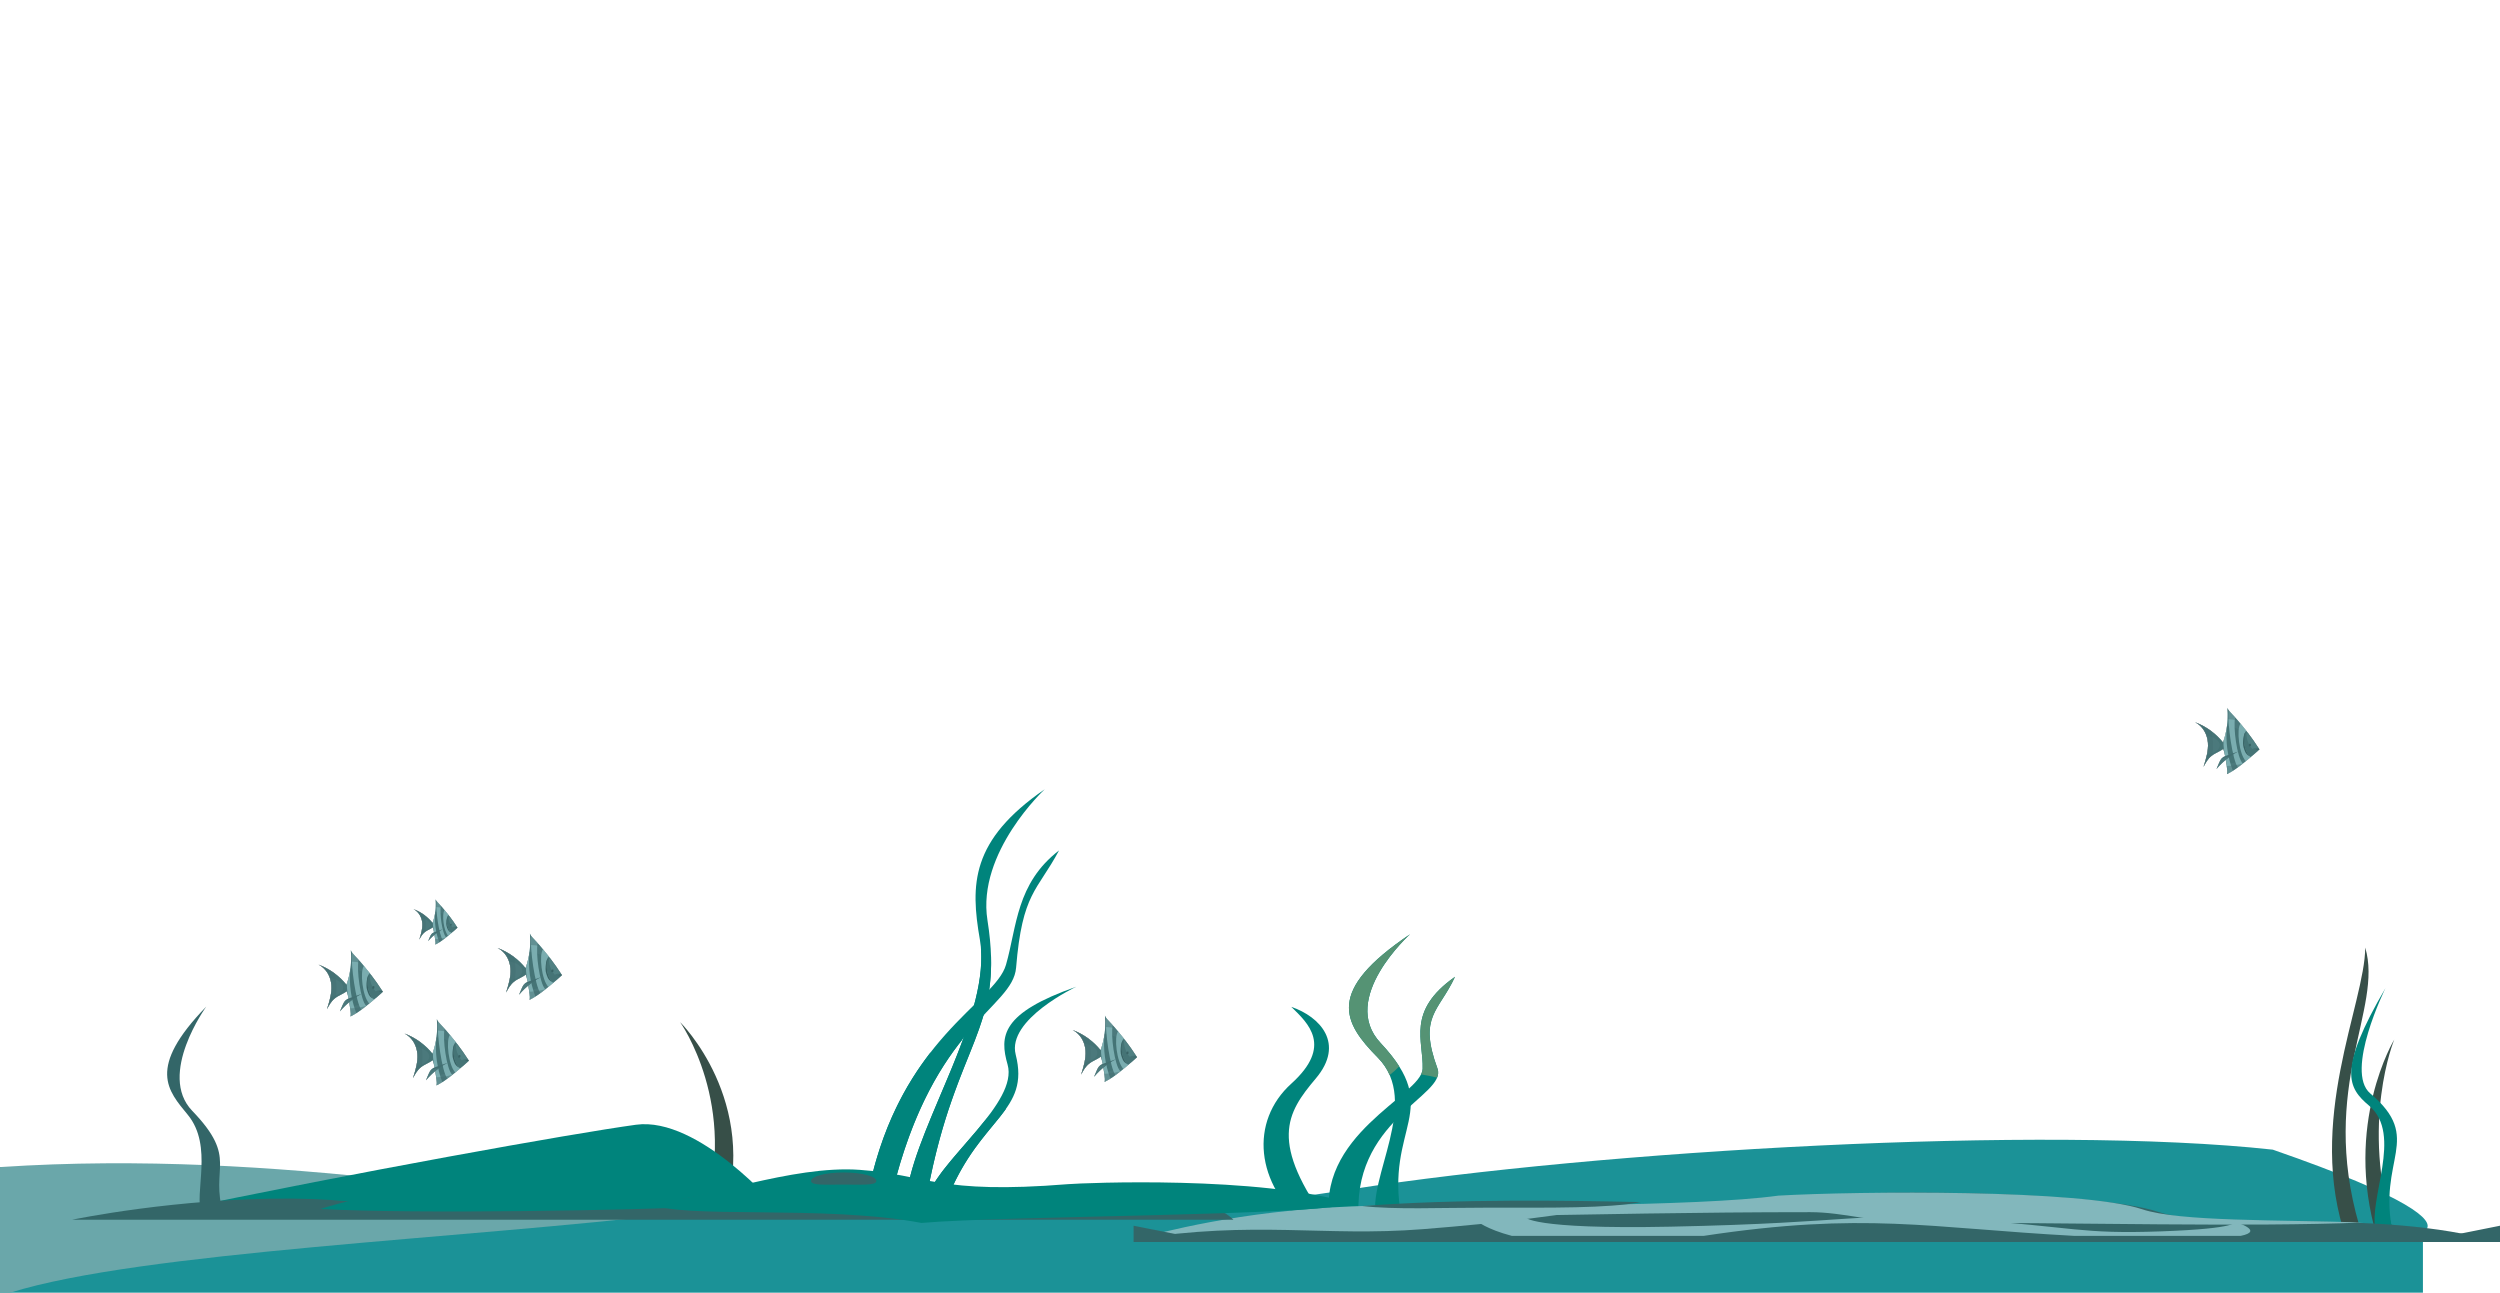 <svg width="1582" height="818" viewBox="0 0 1582 818" fill="none" xmlns="http://www.w3.org/2000/svg">
<path d="M855.025 752.565C613.078 790.242 501.366 752.104 0 738.524V817.998H1533.23V777.098C1488.29 783.306 1616.04 789.204 1438.23 727.502C1292.93 711.635 1012.35 728.064 855.025 752.565Z" fill="#1B9297"/>
<path d="M430.837 767.557C339.865 762.082 179.388 726.657 0 738.526V818H6.444C89.398 792.087 293.199 783.974 430.837 767.557Z" fill="#6AA7AA"/>
<path d="M1515.11 657.804C1515.11 657.804 1482.78 711.06 1504.1 782.551L1514.83 780.506C1493.18 710.466 1515.11 657.804 1515.11 657.804Z" fill="#374F48"/>
<path d="M430.346 646.763C430.346 646.763 481.076 696.626 458.053 769.698L444.893 770.965C468.034 699.438 430.346 646.763 430.346 646.763Z" fill="#374F48"/>
<path d="M1496.71 599.623C1496.62 635.113 1458.72 709.62 1484.92 784.452L1492.82 775.14C1467.38 686.902 1508.28 638.386 1496.71 599.623Z" fill="#374F48"/>
<path d="M832.645 682.446C851.259 660.389 835.401 643.399 817.134 637.14C827.856 647.572 843.54 661.88 817.153 685.724C790.767 709.569 794.125 749.313 827.05 776.039L841.473 775.444C802.703 722.685 814.031 704.503 832.645 682.446Z" fill="#00847C"/>
<path d="M1499.9 691.919C1483.48 678.067 1509.54 625.247 1509.54 625.247C1479.13 677.399 1485.62 688.28 1499.22 699.724C1520.8 717.887 1498.32 759.07 1503.36 778.883L1514.25 780.327C1503.98 733.482 1534.17 720.826 1499.9 691.919Z" fill="#00847C"/>
<path d="M892.302 591.168C838.591 627.286 849.934 647.056 871.877 669.269C899.656 697.393 864.644 745.748 870.901 771.312L886.822 770.213C876.054 712.657 914.087 703.044 873.641 660.004C847.109 631.772 892.302 591.168 892.302 591.168Z" fill="#00847C"/>
<path d="M871.877 669.269C875.233 672.667 877.655 676.365 879.363 680.278C881.457 678.676 883.483 676.842 885.422 674.81C882.565 670.294 878.723 665.413 873.64 660.004C847.109 631.772 892.303 591.168 892.303 591.168C838.592 627.286 849.936 647.056 871.877 669.269Z" fill="#559374"/>
<path d="M900.25 676.337C899.663 693.337 830.903 718.107 841.919 775.01L860.053 773.642C853.685 708.904 915.981 693.466 909.642 676.208C897.4 642.879 910.493 640.28 920.732 618.108C889.749 639.864 900.861 658.694 900.25 676.337Z" fill="#00847C"/>
<path d="M1580.5 785.934H717.749C717.749 785.934 766.845 769.559 856.531 765.92C946.216 762.282 1072.44 765.92 1125.59 758.643C1178.73 751.365 1327.38 754.094 1365.58 766.83C1403.78 779.566 1504.1 764.101 1580.5 785.934Z" fill="#336668"/>
<path d="M1208.83 773.652C1320.55 773.652 1421.24 776.588 1495.49 773.603C1441.2 771.795 1379.26 773.121 1355.61 765.237C1317.41 752.501 1176.14 753.694 1125.38 756.595C1072.23 763.872 946.214 762.28 856.528 765.919C845.76 766.356 835.437 766.979 825.582 767.734C878.877 773.213 1000.24 767.036 1145.51 767.056C1166.43 767.059 1187.02 773.652 1208.83 773.652Z" fill="#82B7BC"/>
<path d="M855.076 763.416C783.03 766.339 735.3 779.976 717.336 784.245C795.294 772.058 836.917 782.806 900.397 777.814C952.543 773.715 993.966 768.331 1015.35 763.535C963.167 764.107 903.149 761.465 855.076 763.416Z" fill="#82B7BC"/>
<path d="M861.974 763.171C882.781 765.553 910.963 764.213 941.234 764.213C982.107 764.213 1017.4 764.699 1038.39 760.688C991.754 759.646 923.634 758.524 861.974 763.171Z" fill="#336668"/>
<path d="M1312.73 782.068H1417.89C1433.6 778.869 1414.05 773.135 1414.05 773.135C1414.05 773.135 1418.1 777.407 1367.34 779.219C1316.58 781.032 1313.47 776.501 1243.4 771.581C1173.34 766.661 1176.68 773.795 1056.87 776.242C968.118 778.055 965.005 770.156 965.005 770.156L934.487 772.616C934.487 772.616 940.414 777.765 956.701 782.067H1078.05C1179.94 766.664 1219.87 777.029 1312.73 782.068Z" fill="#82B7BC"/>
<path d="M899.254 679.875C902.699 680.441 906.089 681.126 909.4 681.934C910.19 680.002 910.342 678.116 909.643 676.208C897.4 642.879 910.492 640.28 920.732 618.108C889.748 639.863 900.86 658.693 900.25 676.337C900.211 677.48 899.864 678.656 899.254 679.875Z" fill="#559374"/>
<path d="M717.336 775.635V785.931H768.818L717.336 775.635Z" fill="#336668"/>
<path d="M1582 775.635V785.931H1530.52L1582 775.635Z" fill="#336668"/>
<path d="M402.446 711.738C362.631 717.182 223.374 742.086 105.413 766.972L491.982 764.544C491.982 764.544 442.26 706.294 402.446 711.738Z" fill="#00847C"/>
<path d="M130.54 636.953C92.622 676.058 106.295 690.124 118.885 705.515C135.143 725.391 122.58 755.403 127.567 767.742L141.475 768.49C132.412 738.481 151.216 733.633 121.643 702.926C99.465 679.895 130.54 636.953 130.54 636.953Z" fill="#336668"/>
<path d="M681.133 624.369C633.388 641.125 632.471 655.668 637.607 673.695C644.4 697.532 596.445 732.541 587.644 755.591L600.399 756.298C621.018 706.736 651.919 703.432 642.725 667.323C637.057 645.059 681.133 624.369 681.133 624.369Z" fill="#00847C"/>
<path d="M600.399 756.298C612.272 727.759 627.54 714.558 636.614 701.599C635.153 699.796 626.384 705.1 623.037 709.331C610.015 725.788 592.609 742.591 587.644 755.59L600.399 756.298Z" fill="#00847C"/>
<path d="M661.105 499.451C614.205 531.772 614.023 559.824 620.068 594.593C628.063 640.571 581.874 708.095 574.234 752.556L587.024 753.922C605.144 658.326 635.877 651.952 624.864 582.302C618.074 539.36 661.105 499.451 661.105 499.451Z" fill="#00847C"/>
<path d="M620.792 600.962C623.935 646.635 581.529 710.105 574.234 752.559L587.024 753.925C602.985 669.716 628.728 654.732 627.109 604.752C624.866 603.693 622.758 602.422 620.792 600.962Z" fill="#00847C"/>
<path d="M636.588 610.527C629.66 634.653 569.97 656.959 549.717 753.012L564.64 754.378C590.756 647.856 640.852 638.296 642.984 612.348C646.901 564.664 656.307 564.094 670.165 538.146C642.984 559.085 643.517 586.4 636.588 610.527Z" fill="#00847C"/>
<path d="M588.592 666.3C573.236 686.146 558.099 713.26 549.717 753.012L564.64 754.378C576.671 705.303 593.792 676.816 608.967 657.816C602.033 661.264 595.194 664.118 588.592 666.3Z" fill="#00847C"/>
<path d="M780.487 771.828H45.723C45.723 771.828 112.358 757.868 185.213 758.474C258.067 759.081 246.517 774.863 300.714 754.833C354.911 734.803 376.233 763.937 410.884 761.509C445.535 759.081 501.509 739.051 544.154 742.086C586.801 745.12 593.019 760.294 675.647 753.618C758.275 746.942 780.487 771.828 780.487 771.828Z" fill="#336668"/>
<path d="M583.12 773.875C635.637 769.22 835.983 769.446 854.779 761.543C797.283 743.82 685.732 748.538 675.88 749.335C593.253 756.011 586.502 743.302 543.855 740.267C501.208 737.232 445.534 759.082 410.883 761.511C430.336 771.83 520.763 762.091 583.12 773.875Z" fill="#00847C"/>
<path d="M554.559 747.324C554.559 744.35 545.314 741.938 533.908 741.938C522.502 741.938 513.257 744.349 513.257 747.324C513.257 750.297 522.235 749.599 533.641 749.599C545.047 749.599 554.559 750.297 554.559 747.324Z" fill="#336668"/>
<path d="M442.829 763.651C400.301 736.627 261.142 745.927 202.879 765.014C261.908 768.422 406.032 765.696 442.829 763.651Z" fill="#00847C"/>
<path d="M296.599 671.358C296.676 671.29 296.728 671.244 296.728 671.244C296.662 671.14 296.595 671.039 296.527 670.937C296.527 670.936 296.526 670.936 296.526 670.934C296.501 670.896 296.477 670.859 296.452 670.821C295.325 669.06 294.152 667.32 292.945 665.6C292.34 664.735 291.7 663.89 291.075 663.037C290.523 662.283 289.989 661.518 289.422 660.772C289.407 660.765 289.391 660.758 289.378 660.75C289.039 660.306 288.725 659.849 288.381 659.407C288.383 659.406 288.383 659.406 288.383 659.405C288.367 659.386 288.352 659.368 288.338 659.349C288.004 658.919 287.647 658.502 287.306 658.075C286.452 657.005 285.6 655.932 284.715 654.878C284.711 654.884 284.707 654.893 284.703 654.899C284.134 654.221 283.574 653.538 282.993 652.869C282.998 652.87 283.002 652.87 283.007 652.872C282.47 652.254 281.902 651.657 281.356 651.045C281.359 651.032 281.36 651.017 281.363 651.005C280.421 649.953 279.465 648.907 278.492 647.876C278.277 647.65 278.061 647.421 277.852 647.188C277.797 647.126 277.75 647.061 277.696 646.998C277.546 646.824 277.394 646.651 277.257 646.469C276.89 645.979 276.589 645.459 276.434 644.891C276.538 645.988 276.595 647.087 276.626 648.187C276.635 648.493 276.632 648.797 276.637 649.102C276.644 649.929 276.635 650.758 276.603 651.586C276.529 653.471 276.351 655.351 276.068 657.222C275.997 657.684 275.927 658.146 275.844 658.607C275.81 658.798 275.781 658.987 275.744 659.178C275.694 659.447 275.629 659.713 275.574 659.979C275.456 660.551 275.341 661.124 275.203 661.694C275.175 661.805 275.142 661.916 275.114 662.028C275.033 662.349 274.941 662.67 274.853 662.992C274.754 663.36 274.66 663.728 274.553 664.094C274.459 664.411 274.357 664.724 274.258 665.039C274.071 665.63 273.883 666.219 273.676 666.803C271.608 664.165 269.124 661.775 266.33 659.696C266.329 659.692 266.329 659.688 266.327 659.684C266.289 659.656 266.247 659.631 266.209 659.602C265.623 659.17 265.018 658.76 264.406 658.356C264.213 658.228 264.029 658.093 263.833 657.969C263.209 657.571 262.566 657.199 261.918 656.831C261.715 656.715 261.519 656.591 261.315 656.479C260.653 656.118 259.972 655.784 259.288 655.455C259.084 655.357 258.889 655.248 258.684 655.154C257.793 654.742 256.885 654.358 255.961 654.004C259.673 655.876 262.072 659.167 263.268 662.783C263.443 663.309 263.584 663.844 263.707 664.381C263.747 664.558 263.8 664.733 263.834 664.91C263.975 665.621 264.078 666.337 264.128 667.05C264.173 667.684 264.187 668.318 264.176 668.951C264.17 669.245 264.142 669.54 264.127 669.834C264.109 670.169 264.099 670.505 264.069 670.839C264.033 671.221 263.975 671.601 263.925 671.981C263.891 672.227 263.868 672.471 263.829 672.716C263.762 673.14 263.678 673.561 263.595 673.984C263.048 676.764 262.195 679.521 261.335 682.243C262.655 679.735 264.038 677.151 266.407 675.307C268.642 673.566 271.615 672.58 273.84 670.883C274.048 671.552 274.258 672.22 274.43 672.896C274.519 673.244 274.591 673.596 274.671 673.946C274.787 674.454 274.895 674.963 274.996 675.474C274.377 675.74 273.786 676.055 273.283 676.49C273.152 676.603 273.046 676.743 272.928 676.87C272.912 676.876 272.895 676.88 272.879 676.884C272.811 676.956 272.757 677.042 272.695 677.118C272.603 677.229 272.512 677.341 272.428 677.458C272.308 677.624 272.196 677.795 272.091 677.972C272.018 678.09 271.945 678.206 271.877 678.329C271.765 678.534 271.661 678.742 271.558 678.955C271.509 679.057 271.456 679.157 271.408 679.26C271.272 679.559 271.14 679.861 271.01 680.161C271.005 680.174 270.999 680.185 270.994 680.195C270.504 681.339 270.013 682.482 269.539 683.635C270.085 682.979 270.654 682.347 271.235 681.726C271.385 681.564 271.542 681.409 271.695 681.249C272.164 680.763 272.642 680.287 273.132 679.823C273.268 679.694 273.403 679.564 273.541 679.437C274.151 678.874 274.775 678.325 275.416 677.796C275.484 678.209 275.554 678.622 275.615 679.035C275.686 679.508 275.758 679.981 275.824 680.456C275.94 681.296 276.054 682.137 276.164 682.977C276.333 684.272 276.5 685.592 276.195 686.868C276.339 686.795 276.477 686.715 276.62 686.641C277.303 686.29 277.972 685.917 278.628 685.532C278.815 685.421 279.001 685.312 279.186 685.199C279.418 685.058 279.652 684.919 279.881 684.775C280.413 684.438 280.94 684.095 281.459 683.74C281.5 683.711 281.541 683.681 281.583 683.651C282.314 683.15 283.029 682.63 283.737 682.101C283.881 681.994 284.027 681.886 284.171 681.777C284.855 681.259 285.532 680.735 286.202 680.202C286.204 680.202 286.204 680.201 286.205 680.201C286.253 680.163 286.3 680.123 286.348 680.085C286.35 680.084 286.35 680.084 286.351 680.082C286.943 679.609 287.53 679.133 288.116 678.656C288.498 678.345 288.878 678.033 289.258 677.722C289.525 677.504 289.812 677.264 290.107 677.016C290.147 676.982 290.187 676.949 290.229 676.915C290.532 676.66 290.843 676.394 291.162 676.122C291.162 676.122 291.162 676.122 291.164 676.12C291.838 675.544 292.532 674.944 293.194 674.366C293.2 674.36 293.206 674.355 293.212 674.349C294.773 672.986 296.135 671.774 296.576 671.38C296.582 671.375 296.588 671.369 296.599 671.358Z" fill="#409296"/>
<g opacity="0.54">
<path d="M255.959 654.004C263.161 656.76 269.428 661.312 273.81 666.971L275.063 669.79C272.831 672.235 269.079 673.222 266.403 675.305C264.036 677.15 262.653 679.733 261.331 682.242C262.901 677.272 264.487 672.193 264.127 667.05C263.766 661.909 261.105 656.6 255.959 654.004Z" fill="#556466"/>
<path d="M255.959 654.005C259.714 655.441 263.211 657.37 266.324 659.686C266.984 662.414 267.355 665.446 267.355 668.645C267.355 670.848 267.179 672.972 266.856 674.973C266.702 675.081 266.551 675.192 266.403 675.306C264.036 677.151 262.653 679.734 261.331 682.243C262.901 677.273 264.487 672.194 264.127 667.051C263.766 661.91 261.104 656.601 255.959 654.005Z" fill="#455051"/>
<path d="M255.959 654.004C263.161 656.76 269.428 661.312 273.81 666.971L275.063 669.79C272.831 672.235 269.079 673.222 266.403 675.305C264.036 677.15 262.653 679.733 261.331 682.242C262.901 677.272 264.487 672.193 264.127 667.05C263.766 661.909 261.105 656.6 255.959 654.004Z" fill="#495A5B"/>
<path d="M263.202 662.549C268.053 663.255 271.629 665.68 271.629 668.564C271.629 671.39 268.194 673.776 263.49 674.534C264.013 672.059 264.303 669.563 264.127 667.053C264.021 665.541 263.71 664.017 263.202 662.549Z" fill="#556466"/>
<path opacity="0.46" d="M255.959 654.005C259.714 655.441 263.211 657.37 266.324 659.686C266.984 662.414 267.355 665.446 267.355 668.645C267.355 670.848 267.179 672.972 266.856 674.973C266.702 675.081 266.551 675.192 266.403 675.306C264.036 677.151 262.653 679.734 261.331 682.243C262.901 677.273 264.487 672.194 264.127 667.051C263.766 661.91 261.104 656.601 255.959 654.005Z" fill="#455051"/>
<path d="M273.594 667.039C276.17 659.905 277.139 652.341 276.433 644.892C276.743 646.03 277.637 646.971 278.493 647.877C285.377 655.163 291.49 662.995 296.729 671.242C296.729 671.242 292.054 675.429 289.254 677.725C285.179 681.066 281.055 684.44 276.191 686.867C276.498 685.591 276.329 684.271 276.16 682.976C275.587 678.575 275.007 674.147 273.549 669.902C273.401 669.471 273.243 669.035 273.232 668.585C273.22 668.056 273.411 667.542 273.594 667.039Z" fill="#556466"/>
<path d="M296.528 670.937C296.289 671.377 295.984 671.809 295.618 672.232C294.977 672.8 294.117 673.56 293.188 674.371C288.91 677.377 281.894 679.684 275.865 680.762C275.365 677.098 274.763 673.437 273.548 669.905C273.4 669.474 273.242 669.038 273.231 668.588C273.219 668.06 273.41 667.546 273.593 667.042C274.842 663.58 275.712 660.015 276.196 656.413C280.595 657.275 285.475 658.808 289.42 660.772C291.938 664.08 294.313 667.47 296.528 670.937Z" fill="#495A5B"/>
<path d="M288.476 660.719C288.783 660.861 289.094 661.001 289.39 661.149C291.641 664.11 293.768 667.142 295.759 670.241C295.538 670.216 295.313 670.2 295.081 670.2C293.942 670.2 292.92 670.517 292.207 671.021C290.951 669.684 289.847 667.802 289.156 665.612C288.605 663.877 288.394 662.193 288.476 660.719Z" fill="#5E7272"/>
<path d="M294.075 671.381C294.578 671.033 295.343 670.806 296.211 670.806C296.294 670.806 296.372 670.815 296.452 670.819C296.545 670.96 296.637 671.1 296.728 671.242C296.728 671.242 296.666 671.298 296.57 671.384C295.736 671.306 294.905 671.305 294.075 671.381Z" fill="#313A3A"/>
<path d="M284.714 654.88C285.965 656.372 287.193 657.877 288.382 659.405C285.536 661.794 286.787 673.111 291.158 676.125C290.482 676.703 289.827 677.255 289.254 677.726C288.874 678.037 288.494 678.349 288.112 678.66C283.843 674.362 282.068 658.422 284.714 654.88Z" fill="#ACC4C6"/>
<path d="M277.255 646.472C277.624 646.964 278.063 647.426 278.49 647.88C279.464 648.911 280.419 649.957 281.362 651.009C279.939 656.93 282.509 676.591 286.2 680.205C285.181 681.015 284.151 681.811 283.096 682.581C279.673 678.34 276.252 654.073 277.255 646.472Z" fill="#ACC4C6"/>
<path d="M276.076 657.27C275.313 666.284 276.432 675.539 279.877 684.779C278.824 685.445 277.738 686.066 276.616 686.644C276.147 677.389 273.64 672.616 273.973 665.95C274.926 663.109 275.63 660.204 276.076 657.27Z" fill="#ACC4C6"/>
<path d="M270.992 680.196C271.578 678.832 272.19 677.43 273.28 676.489C274.171 675.721 275.32 675.314 276.45 674.919C278.782 674.104 281.116 673.287 283.448 672.472L282.777 672.856C277.708 675.561 273.215 679.219 269.537 683.635C270.009 682.483 270.502 681.339 270.992 680.196Z" fill="#455051"/>
<path d="M290.003 669.068C290.003 668.759 290.003 668.451 290.003 668.141C290.003 667.675 291.318 667.349 291.318 667.89C291.318 668.2 291.318 668.508 291.318 668.817C291.317 669.284 290.003 669.61 290.003 669.068Z" fill="#313A3A"/>
<path d="M287.686 660.813C287.234 662.412 287.014 664.237 287.099 666.175C287.264 670.052 288.592 673.474 290.484 675.537C290.456 675.526 290.42 675.525 290.395 675.513C287.703 674.189 287.341 671.888 286.714 670.074C285.733 667.234 286.869 660.675 287.686 660.813Z" fill="#313A3A"/>
<g opacity="0.46">
<path d="M276.593 652.113C276.711 649.705 276.66 647.292 276.432 644.891C276.741 646.029 277.635 646.97 278.491 647.875C280.036 649.511 281.539 651.18 283.006 652.871C280.973 652.455 278.823 652.194 276.593 652.113Z" fill="#455051"/>
<path d="M275.995 681.711C279.716 681.628 283.224 681.05 286.347 680.083C283.187 682.606 279.905 685.012 276.191 686.866C276.498 685.59 276.329 684.27 276.161 682.975C276.106 682.554 276.05 682.133 275.995 681.711Z" fill="#455051"/>
</g>
<path d="M277.656 676.062C274.652 678.234 271.921 680.773 269.537 683.636C270.009 682.482 270.5 681.339 270.992 680.196C271.501 679.01 272.032 677.798 272.875 676.883C273.108 676.814 273.343 676.743 273.583 676.681C274.985 676.317 276.365 676.118 277.656 676.062Z" fill="#556466"/>
</g>
<path d="M355.502 617.208C355.578 617.14 355.631 617.094 355.631 617.094C355.565 616.99 355.498 616.889 355.43 616.787C355.43 616.786 355.429 616.784 355.429 616.784C355.404 616.746 355.38 616.709 355.355 616.671C354.228 614.91 353.055 613.17 351.849 611.45C351.243 610.585 350.604 609.74 349.978 608.887C349.426 608.133 348.893 607.368 348.327 606.622C348.312 606.615 348.296 606.609 348.281 606.6C347.944 606.156 347.628 605.699 347.284 605.257C347.286 605.257 347.286 605.256 347.286 605.255C347.271 605.236 347.255 605.218 347.241 605.199C346.907 604.769 346.55 604.354 346.21 603.925C345.356 602.855 344.503 601.782 343.618 600.728C343.614 600.734 343.611 600.743 343.608 600.749C343.039 600.071 342.479 599.388 341.898 598.719C341.903 598.72 341.907 598.72 341.912 598.722C341.375 598.104 340.806 597.507 340.261 596.895C340.264 596.882 340.265 596.868 340.268 596.855C339.325 595.803 338.37 594.757 337.397 593.726C337.182 593.5 336.966 593.271 336.757 593.038C336.702 592.977 336.655 592.911 336.601 592.848C336.451 592.674 336.299 592.501 336.162 592.319C335.794 591.829 335.494 591.309 335.339 590.741C335.443 591.838 335.5 592.937 335.531 594.037C335.54 594.343 335.537 594.647 335.54 594.952C335.548 595.78 335.538 596.608 335.506 597.436C335.433 599.321 335.255 601.202 334.971 603.072C334.9 603.534 334.83 603.996 334.747 604.457C334.713 604.647 334.684 604.838 334.648 605.028C334.597 605.297 334.533 605.563 334.477 605.829C334.359 606.401 334.244 606.975 334.106 607.544C334.079 607.656 334.045 607.766 334.017 607.878C333.936 608.201 333.844 608.52 333.757 608.842C333.657 609.21 333.564 609.578 333.456 609.945C333.363 610.261 333.26 610.574 333.162 610.889C332.975 611.48 332.786 612.07 332.579 612.654C330.511 610.015 328.027 607.626 325.233 605.546C325.232 605.542 325.232 605.538 325.23 605.534C325.192 605.506 325.151 605.481 325.112 605.452C324.527 605.02 323.921 604.61 323.309 604.206C323.116 604.078 322.932 603.943 322.736 603.819C322.112 603.421 321.469 603.049 320.821 602.681C320.618 602.565 320.422 602.441 320.218 602.329C319.556 601.968 318.877 601.634 318.191 601.305C317.987 601.207 317.793 601.098 317.587 601.004C316.696 600.592 315.789 600.208 314.864 599.855C318.576 601.726 320.976 605.018 322.172 608.633C322.346 609.159 322.487 609.694 322.61 610.232C322.65 610.409 322.704 610.584 322.737 610.761C322.878 611.473 322.981 612.189 323.032 612.902C323.076 613.536 323.09 614.17 323.079 614.802C323.075 615.097 323.046 615.391 323.03 615.686C323.012 616.021 323.003 616.356 322.972 616.69C322.937 617.072 322.88 617.452 322.828 617.833C322.796 618.078 322.771 618.324 322.733 618.568C322.665 618.992 322.581 619.413 322.497 619.836C321.949 622.615 321.097 625.372 320.237 628.095C321.557 625.586 322.94 623.003 325.309 621.158C327.544 619.417 330.517 618.431 332.742 616.734C332.95 617.403 333.16 618.071 333.332 618.748C333.421 619.095 333.493 619.447 333.573 619.797C333.689 620.305 333.797 620.814 333.898 621.326C333.278 621.592 332.688 621.905 332.185 622.34C332.053 622.454 331.947 622.594 331.829 622.72C331.814 622.726 331.797 622.73 331.78 622.734C331.713 622.806 331.659 622.892 331.596 622.968C331.504 623.079 331.414 623.191 331.33 623.308C331.21 623.473 331.098 623.645 330.992 623.822C330.92 623.941 330.847 624.056 330.779 624.179C330.667 624.384 330.563 624.592 330.46 624.805C330.411 624.907 330.358 625.007 330.31 625.11C330.172 625.409 330.042 625.711 329.911 626.011C329.907 626.024 329.901 626.035 329.896 626.047C329.405 627.191 328.915 628.333 328.441 629.487C328.987 628.832 329.556 628.198 330.137 627.578C330.287 627.417 330.443 627.26 330.597 627.101C331.066 626.614 331.543 626.138 332.033 625.675C332.17 625.545 332.305 625.416 332.443 625.289C333.053 624.726 333.677 624.176 334.318 623.647C334.385 624.061 334.456 624.474 334.517 624.887C334.588 625.36 334.66 625.833 334.726 626.307C334.842 627.147 334.956 627.988 335.066 628.828C335.235 630.122 335.402 631.443 335.097 632.719C335.241 632.647 335.379 632.566 335.521 632.493C336.205 632.141 336.872 631.769 337.53 631.383C337.717 631.274 337.903 631.163 338.088 631.05C338.32 630.91 338.554 630.771 338.783 630.626C339.315 630.29 339.842 629.946 340.36 629.592C340.403 629.563 340.443 629.533 340.486 629.503C341.217 629.001 341.932 628.482 342.64 627.953C342.784 627.845 342.93 627.737 343.074 627.628C343.758 627.11 344.436 626.587 345.106 626.054C345.107 626.054 345.107 626.052 345.109 626.052C345.156 626.014 345.204 625.975 345.253 625.936C345.254 625.935 345.254 625.935 345.256 625.934C345.848 625.461 346.435 624.985 347.021 624.508C347.402 624.197 347.783 623.886 348.163 623.574C348.43 623.356 348.716 623.116 349.012 622.868C349.052 622.833 349.092 622.801 349.133 622.767C349.437 622.512 349.748 622.246 350.067 621.973C350.067 621.973 350.067 621.973 350.069 621.972C350.743 621.395 351.436 620.795 352.099 620.217C352.105 620.212 352.111 620.206 352.117 620.201C353.678 618.838 355.039 617.626 355.481 617.232C355.484 617.223 355.49 617.218 355.502 617.208Z" fill="#409296"/>
<g opacity="0.54">
<path d="M314.861 599.858C322.063 602.613 328.331 607.165 332.713 612.825L333.965 615.644C331.733 618.088 327.981 619.075 325.306 621.159C322.938 623.003 321.554 625.587 320.234 628.095C321.804 623.126 323.389 618.046 323.029 612.904C322.669 607.763 320.007 602.452 314.861 599.858Z" fill="#556466"/>
<path d="M314.861 599.856C318.616 601.293 322.113 603.221 325.226 605.537C325.887 608.265 326.258 611.297 326.258 614.495C326.258 616.699 326.081 618.823 325.758 620.824C325.605 620.932 325.453 621.042 325.307 621.157C322.94 623.001 321.555 625.585 320.235 628.093C321.805 623.124 323.391 618.044 323.03 612.902C322.669 607.761 320.007 602.45 314.861 599.856Z" fill="#455051"/>
<path d="M314.861 599.858C322.063 602.613 328.331 607.165 332.713 612.825L333.965 615.644C331.733 618.088 327.981 619.075 325.306 621.159C322.938 623.003 321.554 625.587 320.234 628.095C321.804 623.126 323.389 618.046 323.029 612.904C322.669 607.763 320.007 602.452 314.861 599.858Z" fill="#495A5B"/>
<path d="M322.104 608.399C326.956 609.106 330.531 611.531 330.531 614.414C330.531 617.241 327.097 619.626 322.393 620.384C322.916 617.909 323.205 615.414 323.029 612.904C322.923 611.392 322.614 609.868 322.104 608.399Z" fill="#556466"/>
<path opacity="0.46" d="M314.861 599.856C318.616 601.293 322.113 603.221 325.226 605.537C325.887 608.265 326.258 611.297 326.258 614.495C326.258 616.699 326.081 618.823 325.758 620.824C325.605 620.932 325.453 621.042 325.307 621.157C322.94 623.001 321.555 625.585 320.235 628.093C321.805 623.124 323.391 618.044 323.03 612.902C322.669 607.761 320.007 602.45 314.861 599.856Z" fill="#455051"/>
<path d="M332.496 612.892C335.072 605.758 336.041 598.194 335.336 590.745C335.645 591.883 336.539 592.824 337.395 593.729C344.279 601.015 350.392 608.847 355.631 617.094C355.631 617.094 350.956 621.281 348.157 623.577C344.081 626.918 339.957 630.291 335.093 632.719C335.4 631.443 335.231 630.124 335.063 628.828C334.489 624.428 333.908 619.999 332.452 615.754C332.303 615.323 332.145 614.887 332.134 614.437C332.122 613.909 332.314 613.395 332.496 612.892Z" fill="#556466"/>
<path d="M355.43 616.787C355.191 617.228 354.886 617.66 354.519 618.082C353.878 618.651 353.018 619.41 352.089 620.221C347.811 623.228 340.795 625.534 334.766 626.613C334.267 622.947 333.664 619.288 332.45 615.755C332.301 615.324 332.143 614.888 332.132 614.438C332.12 613.911 332.312 613.397 332.494 612.892C333.744 609.431 334.613 605.866 335.098 602.264C339.497 603.125 344.377 604.659 348.322 606.622C350.839 609.931 353.214 613.32 355.43 616.787Z" fill="#495A5B"/>
<path d="M347.378 606.57C347.685 606.712 347.994 606.852 348.292 606.999C350.544 609.96 352.669 612.994 354.661 616.091C354.44 616.067 354.215 616.05 353.983 616.05C352.844 616.05 351.821 616.368 351.108 616.871C349.853 615.535 348.749 613.651 348.057 611.463C347.508 609.727 347.297 608.044 347.378 606.57Z" fill="#5E7272"/>
<path d="M352.977 617.232C353.479 616.884 354.245 616.656 355.112 616.656C355.195 616.656 355.273 616.666 355.353 616.67C355.447 616.81 355.539 616.951 355.629 617.093C355.629 617.093 355.568 617.148 355.471 617.234C354.637 617.157 353.806 617.155 352.977 617.232Z" fill="#313A3A"/>
<path d="M343.617 600.728C344.868 602.22 346.096 603.725 347.285 605.253C344.437 607.641 345.69 618.958 350.061 621.973C349.385 622.551 348.73 623.103 348.157 623.573C347.777 623.884 347.396 624.196 347.015 624.507C342.748 620.209 340.971 604.27 343.617 600.728Z" fill="#ACC4C6"/>
<path d="M336.157 592.32C336.527 592.812 336.965 593.274 337.393 593.728C338.366 594.759 339.322 595.805 340.265 596.857C338.842 602.778 341.411 622.438 345.102 626.053C344.084 626.863 343.053 627.659 341.999 628.429C338.575 624.186 335.154 599.92 336.157 592.32Z" fill="#ACC4C6"/>
<path d="M334.979 603.118C334.215 612.132 335.334 621.386 338.779 630.627C337.726 631.292 336.641 631.915 335.518 632.492C335.049 623.236 332.542 618.463 332.875 611.798C333.829 608.957 334.532 606.052 334.979 603.118Z" fill="#ACC4C6"/>
<path d="M329.894 626.047C330.48 624.683 331.092 623.281 332.182 622.34C333.073 621.572 334.224 621.165 335.353 620.77C337.685 619.955 340.018 619.138 342.35 618.323L341.679 618.707C336.61 621.412 332.118 625.07 328.439 629.487C328.913 628.334 329.404 627.19 329.894 626.047Z" fill="#455051"/>
<path d="M348.905 614.919C348.905 614.61 348.905 614.302 348.905 613.992C348.905 613.526 350.221 613.199 350.221 613.742C350.221 614.051 350.221 614.359 350.221 614.669C350.221 615.135 348.905 615.461 348.905 614.919Z" fill="#313A3A"/>
<path d="M346.59 606.664C346.138 608.263 345.918 610.087 346.003 612.026C346.168 615.903 347.498 619.325 349.388 621.388C349.36 621.377 349.324 621.375 349.299 621.363C346.607 620.039 346.245 617.739 345.618 615.925C344.635 613.085 345.773 606.526 346.59 606.664Z" fill="#313A3A"/>
<g opacity="0.46">
<path d="M335.494 597.967C335.612 595.559 335.562 593.146 335.335 590.745C335.645 591.883 336.539 592.824 337.394 593.729C338.94 595.365 340.442 597.034 341.909 598.725C339.876 598.309 337.727 598.048 335.494 597.967Z" fill="#455051"/>
<path d="M334.897 627.562C338.619 627.479 342.127 626.901 345.25 625.935C342.09 628.457 338.807 630.863 335.094 632.717C335.4 631.441 335.232 630.121 335.063 628.826C335.008 628.405 334.953 627.984 334.897 627.562Z" fill="#455051"/>
</g>
<path d="M336.558 621.913C333.554 624.085 330.824 626.623 328.439 629.486C328.912 628.333 329.402 627.189 329.894 626.047C330.404 624.861 330.932 623.649 331.777 622.734C332.01 622.664 332.245 622.593 332.486 622.532C333.889 622.168 335.267 621.969 336.558 621.913Z" fill="#556466"/>
</g>
<path d="M719.385 669.123C719.461 669.055 719.514 669.009 719.514 669.009C719.448 668.905 719.381 668.804 719.313 668.702L719.312 668.7C719.287 668.663 719.263 668.625 719.238 668.586H719.237C718.11 666.825 716.938 665.085 715.732 663.365C715.126 662.5 714.487 661.655 713.861 660.802C713.309 660.048 712.776 659.283 712.208 658.537C712.193 658.53 712.178 658.524 712.162 658.515C711.825 658.071 711.509 657.614 711.166 657.173L711.167 657.17C711.152 657.151 711.137 657.133 711.121 657.114C710.787 656.684 710.43 656.267 710.089 655.841C709.234 654.77 708.383 653.697 707.498 652.644C707.494 652.649 707.491 652.659 707.488 652.664C706.919 651.986 706.359 651.305 705.778 650.634C705.783 650.635 705.787 650.635 705.792 650.637C705.255 650.019 704.688 649.422 704.141 648.81C704.144 648.798 704.145 648.783 704.148 648.77C703.205 647.718 702.25 646.672 701.276 645.641C701.062 645.415 700.846 645.186 700.637 644.953C700.582 644.892 700.534 644.826 700.481 644.763C700.33 644.589 700.179 644.416 700.042 644.235C699.674 643.744 699.374 643.224 699.219 642.656C699.323 643.753 699.38 644.852 699.411 645.952C699.42 646.258 699.417 646.562 699.42 646.867C699.427 647.695 699.418 648.524 699.386 649.351C699.312 651.237 699.135 653.117 698.851 654.987C698.78 655.449 698.71 655.911 698.627 656.372C698.593 656.562 698.564 656.753 698.527 656.943C698.477 657.212 698.412 657.478 698.357 657.744C698.239 658.316 698.124 658.889 697.986 659.459C697.959 659.571 697.925 659.681 697.897 659.793C697.816 660.115 697.724 660.435 697.637 660.757C697.537 661.125 697.443 661.493 697.336 661.86C697.243 662.176 697.14 662.49 697.042 662.804C696.855 663.395 696.666 663.985 696.459 664.569C694.391 661.931 691.907 659.541 689.113 657.462C689.112 657.457 689.112 657.453 689.11 657.449C689.072 657.421 689.031 657.396 688.992 657.367C688.407 656.935 687.801 656.525 687.189 656.121C686.996 655.993 686.812 655.858 686.616 655.734C685.992 655.336 685.349 654.964 684.701 654.596C684.498 654.48 684.302 654.356 684.098 654.244C683.436 653.883 682.755 653.549 682.071 653.22C681.867 653.122 681.673 653.013 681.467 652.919C680.576 652.507 679.669 652.123 678.744 651.77C682.456 653.642 684.856 656.933 686.051 660.548C686.226 661.074 686.367 661.609 686.49 662.147C686.53 662.325 686.584 662.499 686.617 662.676C686.758 663.388 686.861 664.104 686.912 664.817C686.956 665.451 686.97 666.085 686.959 666.717C686.955 667.012 686.925 667.306 686.91 667.601C686.892 667.936 686.883 668.271 686.852 668.605C686.817 668.987 686.76 669.368 686.708 669.748C686.676 669.992 686.651 670.237 686.613 670.483C686.545 670.907 686.461 671.328 686.377 671.751C685.831 674.53 684.977 677.287 684.117 680.01C685.437 677.501 686.82 674.918 689.189 673.073C691.424 671.332 694.397 670.346 696.622 668.649C696.83 669.318 697.04 669.986 697.212 670.663C697.301 671.01 697.373 671.362 697.454 671.712C697.571 672.221 697.678 672.73 697.779 673.241C697.16 673.508 696.569 673.822 696.067 674.256C695.935 674.37 695.829 674.51 695.711 674.637C695.696 674.642 695.679 674.646 695.662 674.65C695.594 674.723 695.541 674.809 695.478 674.885C695.386 674.995 695.295 675.107 695.211 675.224C695.091 675.389 694.979 675.561 694.874 675.738C694.802 675.857 694.728 675.973 694.661 676.096C694.549 676.3 694.444 676.509 694.342 676.721C694.293 676.824 694.239 676.923 694.191 677.027C694.053 677.325 693.923 677.628 693.793 677.929C693.788 677.942 693.782 677.952 693.777 677.965C693.287 679.109 692.796 680.251 692.322 681.404C692.868 680.749 693.437 680.116 694.018 679.494C694.168 679.333 694.325 679.177 694.478 679.017C694.947 678.53 695.424 678.055 695.915 677.591C696.051 677.462 696.186 677.332 696.324 677.205C696.934 676.642 697.558 676.093 698.199 675.564C698.267 675.977 698.337 676.39 698.399 676.803C698.469 677.276 698.541 677.749 698.607 678.224C698.724 679.064 698.837 679.905 698.948 680.745C699.116 682.038 699.283 683.359 698.978 684.635C699.122 684.563 699.26 684.483 699.403 684.409C700.087 684.057 700.755 683.687 701.411 683.299C701.598 683.189 701.784 683.08 701.97 682.967C702.201 682.826 702.436 682.687 702.664 682.543C703.196 682.206 703.724 681.862 704.242 681.508C704.283 681.479 704.325 681.449 704.367 681.419C705.099 680.918 705.813 680.398 706.522 679.869C706.666 679.762 706.811 679.654 706.956 679.545C707.639 679.027 708.317 678.503 708.987 677.97L708.99 677.969C709.038 677.931 709.085 677.891 709.134 677.853L709.137 677.85C709.729 677.378 710.316 676.901 710.902 676.424C711.284 676.113 711.664 675.802 712.044 675.49C712.311 675.272 712.598 675.032 712.894 674.784C712.934 674.75 712.973 674.717 713.015 674.683C713.318 674.428 713.63 674.162 713.949 673.89L713.95 673.888C714.625 673.312 715.318 672.712 715.98 672.134C715.986 672.128 715.992 672.123 715.999 672.117C717.559 670.754 718.921 669.542 719.362 669.148C719.367 669.138 719.373 669.134 719.385 669.123Z" fill="#409296"/>
<g opacity="0.54">
<path d="M678.744 651.772C685.946 654.527 692.214 659.079 696.596 664.739L697.85 667.558C695.617 670.002 691.865 670.988 689.19 673.073C686.823 674.917 685.438 677.501 684.118 680.009C685.688 675.04 687.273 669.96 686.913 664.818C686.551 659.677 683.89 654.366 678.744 651.772Z" fill="#556466"/>
<path d="M678.744 651.772C682.499 653.209 685.996 655.138 689.109 657.453C689.77 660.181 690.141 663.213 690.141 666.411C690.141 668.615 689.964 670.739 689.641 672.74C689.487 672.848 689.336 672.958 689.19 673.073C686.823 674.917 685.438 677.501 684.118 680.009C685.688 675.04 687.273 669.96 686.913 664.818C686.551 659.677 683.89 654.366 678.744 651.772Z" fill="#455051"/>
<path d="M678.744 651.772C685.946 654.527 692.214 659.079 696.596 664.739L697.85 667.558C695.617 670.002 691.865 670.988 689.19 673.073C686.823 674.917 685.438 677.501 684.118 680.009C685.688 675.04 687.273 669.96 686.913 664.818C686.551 659.677 683.89 654.366 678.744 651.772Z" fill="#495A5B"/>
<path d="M685.988 660.316C690.839 661.023 694.414 663.448 694.414 666.331C694.414 669.158 690.98 671.543 686.276 672.301C686.799 669.827 687.089 667.331 686.912 664.819C686.807 663.309 686.495 661.785 685.988 660.316Z" fill="#556466"/>
<path opacity="0.46" d="M678.744 651.772C682.499 653.209 685.996 655.138 689.109 657.453C689.77 660.181 690.141 663.213 690.141 666.411C690.141 668.615 689.964 670.739 689.641 672.74C689.487 672.848 689.336 672.958 689.19 673.073C686.823 674.917 685.438 677.501 684.118 680.009C685.688 675.04 687.273 669.96 686.913 664.818C686.551 659.677 683.89 654.366 678.744 651.772Z" fill="#455051"/>
<path d="M696.379 664.809C698.955 657.675 699.924 650.111 699.219 642.662C699.529 643.8 700.423 644.741 701.278 645.646C708.162 652.932 714.275 660.764 719.514 669.011C719.514 669.011 714.841 673.197 712.04 675.493C707.965 678.835 703.84 682.209 698.977 684.636C699.283 683.36 699.115 682.04 698.946 680.745C698.373 676.344 697.792 671.916 696.335 667.671C696.186 667.24 696.028 666.803 696.018 666.354C696.005 665.826 696.197 665.312 696.379 664.809Z" fill="#556466"/>
<path d="M719.314 668.704C719.074 669.144 718.769 669.576 718.403 669.999C717.762 670.567 716.902 671.327 715.973 672.138C711.695 675.144 704.679 677.451 698.65 678.529C698.15 674.865 697.548 671.204 696.334 667.672C696.185 667.241 696.027 666.805 696.016 666.355C696.004 665.827 696.196 665.313 696.378 664.809C697.628 661.347 698.497 657.782 698.981 654.18C703.38 655.042 708.261 656.576 712.206 658.539C714.723 661.848 717.098 665.237 719.314 668.704Z" fill="#495A5B"/>
<path d="M711.261 658.489C711.568 658.631 711.879 658.771 712.175 658.918C714.428 661.879 716.553 664.913 718.544 668.01C718.324 667.986 718.098 667.969 717.867 667.969C716.727 667.969 715.705 668.287 714.992 668.791C713.736 667.455 712.634 665.571 711.941 663.383C711.39 661.646 711.18 659.963 711.261 658.489Z" fill="#5E7272"/>
<path d="M716.86 669.15C717.363 668.802 718.128 668.575 718.996 668.575C719.079 668.575 719.157 668.584 719.237 668.588C719.329 668.729 719.422 668.869 719.513 669.011C719.513 669.011 719.452 669.067 719.355 669.153C718.521 669.074 717.69 669.072 716.86 669.15Z" fill="#313A3A"/>
<path d="M707.501 652.648C708.752 654.14 709.98 655.645 711.168 657.173C708.321 659.563 709.574 670.879 713.945 673.893C713.269 674.471 712.614 675.023 712.041 675.494C711.66 675.805 711.28 676.117 710.898 676.428C706.63 672.13 704.854 656.19 707.501 652.648Z" fill="#ACC4C6"/>
<path d="M700.042 644.24C700.411 644.732 700.85 645.195 701.278 645.649C702.251 646.679 703.206 647.725 704.149 648.777C702.727 654.698 705.296 674.359 708.987 677.973C707.969 678.783 706.938 679.579 705.883 680.349C702.46 676.105 699.039 651.839 700.042 644.24Z" fill="#ACC4C6"/>
<path d="M698.862 655.038C698.099 664.052 699.218 673.307 702.663 682.547C701.61 683.213 700.524 683.834 699.402 684.412C698.933 675.157 696.426 670.384 696.759 663.718C697.712 660.877 698.416 657.972 698.862 655.038Z" fill="#ACC4C6"/>
<path d="M693.778 677.968C694.363 676.603 694.975 675.202 696.065 674.262C696.956 673.493 698.108 673.087 699.236 672.692C701.568 671.877 703.902 671.061 706.234 670.245L705.562 670.629C700.493 673.334 696.001 676.992 692.323 681.408C692.795 680.254 693.287 679.11 693.778 677.968Z" fill="#455051"/>
<path d="M712.789 666.836C712.789 666.527 712.789 666.219 712.789 665.909C712.789 665.443 714.104 665.117 714.104 665.658C714.104 665.968 714.104 666.276 714.104 666.586C714.103 667.052 712.789 667.378 712.789 666.836Z" fill="#313A3A"/>
<path d="M710.471 658.583C710.018 660.182 709.799 662.006 709.883 663.945C710.049 667.823 711.377 671.244 713.269 673.307C713.241 673.296 713.204 673.294 713.18 673.282C710.487 671.958 710.126 669.658 709.498 667.844C708.517 665.004 709.653 658.445 710.471 658.583Z" fill="#313A3A"/>
<g opacity="0.46">
<path d="M699.379 649.884C699.497 647.477 699.447 645.064 699.218 642.662C699.528 643.8 700.422 644.741 701.277 645.646C702.823 647.282 704.325 648.951 705.793 650.642C703.76 650.227 701.61 649.967 699.379 649.884Z" fill="#455051"/>
<path d="M698.781 679.483C702.502 679.4 706.01 678.822 709.134 677.855C705.974 680.378 702.691 682.784 698.977 684.638C699.284 683.362 699.115 682.042 698.947 680.747C698.892 680.326 698.836 679.905 698.781 679.483Z" fill="#455051"/>
</g>
<path d="M700.441 673.832C697.438 676.003 694.707 678.542 692.323 681.405C692.795 680.251 693.286 679.108 693.778 677.965C694.287 676.779 694.816 675.567 695.661 674.652C695.894 674.583 696.128 674.512 696.369 674.45C697.772 674.086 699.15 673.887 700.441 673.832Z" fill="#556466"/>
</g>
<path d="M1429.65 474.357C1429.73 474.289 1429.78 474.243 1429.78 474.243C1429.72 474.139 1429.65 474.038 1429.58 473.936L1429.58 473.933C1429.56 473.895 1429.53 473.858 1429.51 473.82H1429.51C1428.38 472.059 1427.21 470.319 1426 468.599C1425.4 467.734 1424.76 466.889 1424.13 466.036C1423.58 465.282 1423.05 464.517 1422.48 463.771C1422.46 463.764 1422.45 463.757 1422.43 463.749C1422.09 463.305 1421.78 462.848 1421.44 462.406L1421.44 462.404C1421.42 462.385 1421.41 462.367 1421.39 462.348C1421.06 461.918 1420.7 461.501 1420.36 461.074C1419.51 460.004 1418.65 458.931 1417.77 457.877C1417.76 457.883 1417.76 457.892 1417.76 457.898C1417.19 457.22 1416.63 456.537 1416.05 455.868C1416.05 455.869 1416.06 455.869 1416.06 455.871C1415.52 455.253 1414.96 454.656 1414.41 454.044C1414.41 454.031 1414.41 454.016 1414.42 454.004C1413.47 452.952 1412.52 451.906 1411.55 450.875C1411.33 450.649 1411.12 450.42 1410.91 450.187C1410.85 450.126 1410.8 450.06 1410.75 449.997C1410.6 449.823 1410.45 449.65 1410.31 449.468C1409.94 448.978 1409.64 448.458 1409.49 447.89C1409.59 448.987 1409.65 450.086 1409.68 451.186C1409.69 451.492 1409.69 451.796 1409.69 452.101C1409.7 452.929 1409.69 453.757 1409.66 454.585C1409.58 456.47 1409.41 458.351 1409.12 460.221C1409.05 460.683 1408.98 461.145 1408.9 461.606C1408.86 461.797 1408.84 461.987 1408.8 462.177C1408.75 462.446 1408.68 462.712 1408.63 462.978C1408.51 463.55 1408.4 464.123 1408.26 464.693C1408.23 464.805 1408.2 464.915 1408.17 465.027C1408.09 465.348 1408 465.669 1407.91 465.991C1407.81 466.359 1407.71 466.727 1407.61 467.094C1407.51 467.41 1407.41 467.723 1407.31 468.038C1407.13 468.629 1406.94 469.218 1406.73 469.802C1404.66 467.164 1402.18 464.774 1399.38 462.695C1399.38 462.691 1399.38 462.687 1399.38 462.683C1399.34 462.655 1399.3 462.63 1399.26 462.601C1398.68 462.169 1398.07 461.759 1397.46 461.355C1397.27 461.227 1397.08 461.092 1396.89 460.968C1396.26 460.57 1395.62 460.198 1394.97 459.83C1394.77 459.714 1394.57 459.59 1394.37 459.478C1393.71 459.117 1393.03 458.783 1392.34 458.454C1392.14 458.356 1391.94 458.247 1391.74 458.153C1390.85 457.741 1389.94 457.357 1389.02 457.004C1392.73 458.875 1395.13 462.166 1396.32 465.782C1396.5 466.308 1396.64 466.843 1396.76 467.38C1396.8 467.557 1396.85 467.732 1396.89 467.909C1397.03 468.62 1397.13 469.336 1397.18 470.049C1397.23 470.683 1397.24 471.317 1397.23 471.95C1397.23 472.244 1397.2 472.539 1397.18 472.833C1397.16 473.169 1397.15 473.504 1397.12 473.838C1397.09 474.22 1397.03 474.6 1396.98 474.98C1396.95 475.226 1396.92 475.47 1396.88 475.715C1396.82 476.139 1396.73 476.56 1396.65 476.983C1396.1 479.763 1395.25 482.52 1394.39 485.242C1395.71 482.734 1397.09 480.15 1399.46 478.306C1401.7 476.565 1404.67 475.579 1406.89 473.882C1407.1 474.551 1407.31 475.219 1407.48 475.895C1407.57 476.243 1407.65 476.595 1407.73 476.945C1407.84 477.453 1407.95 477.962 1408.05 478.473C1407.43 478.739 1406.84 479.054 1406.34 479.489C1406.21 479.602 1406.1 479.743 1405.98 479.869C1405.97 479.875 1405.95 479.879 1405.93 479.883C1405.87 479.955 1405.81 480.041 1405.75 480.117C1405.66 480.228 1405.57 480.34 1405.48 480.457C1405.36 480.623 1405.25 480.794 1405.14 480.971C1405.07 481.089 1405 481.205 1404.93 481.328C1404.82 481.533 1404.72 481.741 1404.61 481.954C1404.56 482.056 1404.51 482.156 1404.46 482.259C1404.33 482.558 1404.19 482.86 1404.06 483.16C1404.06 483.173 1404.05 483.184 1404.05 483.194C1403.56 484.338 1403.07 485.481 1402.59 486.634C1403.14 485.978 1403.71 485.346 1404.29 484.725C1404.44 484.563 1404.6 484.408 1404.75 484.248C1405.22 483.762 1405.7 483.286 1406.19 482.822C1406.32 482.693 1406.46 482.563 1406.6 482.436C1407.21 481.873 1407.83 481.324 1408.47 480.795C1408.54 481.208 1408.61 481.621 1408.67 482.034C1408.74 482.507 1408.81 482.98 1408.88 483.455C1408.99 484.295 1409.11 485.136 1409.22 485.976C1409.39 487.271 1409.55 488.591 1409.25 489.867C1409.39 489.794 1409.53 489.714 1409.67 489.64C1410.36 489.289 1411.02 488.916 1411.68 488.531C1411.87 488.42 1412.05 488.311 1412.24 488.198C1412.47 488.057 1412.71 487.918 1412.94 487.774C1413.47 487.437 1413.99 487.094 1414.51 486.739C1414.55 486.71 1414.6 486.68 1414.64 486.651C1415.37 486.149 1416.08 485.629 1416.79 485.1C1416.94 484.993 1417.08 484.885 1417.23 484.776C1417.91 484.258 1418.59 483.734 1419.26 483.201L1419.26 483.2C1419.31 483.162 1419.35 483.122 1419.4 483.084L1419.41 483.081C1420 482.608 1420.59 482.132 1421.17 481.655C1421.55 481.344 1421.93 481.032 1422.31 480.721C1422.58 480.503 1422.87 480.263 1423.16 480.015C1423.2 479.981 1423.24 479.948 1423.28 479.914C1423.59 479.659 1423.9 479.393 1424.22 479.121L1424.22 479.119C1424.89 478.543 1425.59 477.943 1426.25 477.365C1426.26 477.359 1426.26 477.354 1426.27 477.349C1427.83 475.985 1429.19 474.773 1429.63 474.379C1429.64 474.374 1429.64 474.368 1429.65 474.357Z" fill="#409296"/>
<g opacity="0.54">
<path d="M1389.02 457.004C1396.22 459.759 1402.48 464.311 1406.87 469.971L1408.12 472.79C1405.89 475.234 1402.14 476.221 1399.46 478.305C1397.09 480.149 1395.71 482.733 1394.39 485.241C1395.96 480.272 1397.54 475.192 1397.18 470.05C1396.82 464.908 1394.16 459.6 1389.02 457.004Z" fill="#556466"/>
<path d="M1389.02 457.006C1392.77 458.441 1396.27 460.371 1399.38 462.687C1400.04 465.415 1400.41 468.447 1400.41 471.645C1400.41 473.848 1400.24 475.973 1399.91 477.974C1399.76 478.082 1399.61 478.192 1399.46 478.307C1397.09 480.151 1395.71 482.735 1394.39 485.243C1395.96 480.274 1397.54 475.194 1397.18 470.052C1396.82 464.91 1394.16 459.602 1389.02 457.006Z" fill="#455051"/>
<path d="M1389.02 457.004C1396.22 459.759 1402.48 464.311 1406.87 469.971L1408.12 472.79C1405.89 475.234 1402.14 476.221 1399.46 478.305C1397.09 480.149 1395.71 482.733 1394.39 485.241C1395.96 480.272 1397.54 475.192 1397.18 470.05C1396.82 464.908 1394.16 459.6 1389.02 457.004Z" fill="#495A5B"/>
<path d="M1396.26 465.547C1401.11 466.253 1404.68 468.678 1404.68 471.562C1404.68 474.388 1401.25 476.774 1396.55 477.532C1397.07 475.057 1397.36 472.561 1397.18 470.051C1397.08 468.539 1396.76 467.015 1396.26 465.547Z" fill="#556466"/>
<path opacity="0.46" d="M1389.02 457.006C1392.77 458.441 1396.27 460.371 1399.38 462.687C1400.04 465.415 1400.41 468.447 1400.41 471.645C1400.41 473.848 1400.24 475.973 1399.91 477.974C1399.76 478.082 1399.61 478.192 1399.46 478.307C1397.09 480.151 1395.71 482.735 1394.39 485.243C1395.96 480.274 1397.54 475.194 1397.18 470.052C1396.82 464.91 1394.16 459.602 1389.02 457.006Z" fill="#455051"/>
<path d="M1406.65 470.039C1409.23 462.905 1410.19 455.341 1409.49 447.892C1409.8 449.03 1410.69 449.971 1411.55 450.878C1418.43 458.163 1424.55 465.996 1429.78 474.243C1429.78 474.243 1425.11 478.429 1422.31 480.725C1418.24 484.067 1414.11 487.441 1409.25 489.868C1409.55 488.592 1409.39 487.272 1409.22 485.977C1408.64 481.576 1408.06 477.148 1406.61 472.902C1406.46 472.472 1406.3 472.035 1406.29 471.585C1406.28 471.056 1406.47 470.542 1406.65 470.039Z" fill="#556466"/>
<path d="M1429.59 473.935C1429.35 474.375 1429.04 474.807 1428.67 475.23C1428.03 475.798 1427.17 476.558 1426.24 477.369C1421.97 480.375 1414.95 482.682 1408.92 483.76C1408.42 480.096 1407.82 476.435 1406.61 472.903C1406.46 472.472 1406.3 472.036 1406.29 471.586C1406.28 471.058 1406.47 470.544 1406.65 470.04C1407.9 466.578 1408.77 463.013 1409.25 459.411C1413.65 460.273 1418.53 461.806 1422.48 463.77C1424.99 467.078 1427.37 470.468 1429.59 473.935Z" fill="#495A5B"/>
<path d="M1421.53 463.718C1421.84 463.86 1422.15 464 1422.45 464.147C1424.7 467.108 1426.82 470.14 1428.81 473.239C1428.59 473.215 1428.37 473.198 1428.14 473.198C1427 473.198 1425.97 473.516 1425.26 474.019C1424.01 472.683 1422.9 470.8 1422.21 468.611C1421.66 466.875 1421.45 465.192 1421.53 463.718Z" fill="#5E7272"/>
<path d="M1427.13 474.38C1427.63 474.032 1428.4 473.804 1429.27 473.804C1429.35 473.804 1429.43 473.814 1429.51 473.818C1429.6 473.958 1429.69 474.099 1429.78 474.24C1429.78 474.24 1429.72 474.296 1429.62 474.382C1428.79 474.305 1427.96 474.303 1427.13 474.38Z" fill="#313A3A"/>
<path d="M1417.77 457.878C1419.02 459.369 1420.25 460.875 1421.44 462.403C1418.59 464.791 1419.84 476.108 1424.21 479.123C1423.54 479.701 1422.88 480.253 1422.31 480.723C1421.93 481.034 1421.55 481.346 1421.17 481.657C1416.9 477.36 1415.12 461.42 1417.77 457.878Z" fill="#ACC4C6"/>
<path d="M1410.31 449.47C1410.68 449.962 1411.12 450.424 1411.55 450.878C1412.52 451.909 1413.48 452.954 1414.42 454.007C1413 459.928 1415.57 479.588 1419.26 483.203C1418.24 484.012 1417.21 484.809 1416.15 485.579C1412.73 481.338 1409.31 457.07 1410.31 449.47Z" fill="#ACC4C6"/>
<path d="M1409.13 460.268C1408.37 469.282 1409.49 478.536 1412.93 487.777C1411.88 488.442 1410.79 489.064 1409.67 489.642C1409.2 480.386 1406.7 475.613 1407.03 468.948C1407.98 466.107 1408.69 463.201 1409.13 460.268Z" fill="#ACC4C6"/>
<path d="M1404.05 483.196C1404.63 481.832 1405.25 480.43 1406.34 479.489C1407.23 478.721 1408.38 478.314 1409.51 477.919C1411.84 477.104 1414.17 476.287 1416.5 475.472L1415.83 475.856C1410.76 478.561 1406.27 482.219 1402.59 486.635C1403.07 485.483 1403.56 484.339 1404.05 483.196Z" fill="#455051"/>
<path d="M1423.06 472.069C1423.06 471.759 1423.06 471.451 1423.06 471.142C1423.06 470.675 1424.37 470.35 1424.37 470.891C1424.37 471.2 1424.37 471.508 1424.37 471.818C1424.37 472.284 1423.06 472.61 1423.06 472.069Z" fill="#313A3A"/>
<path d="M1420.74 463.814C1420.29 465.413 1420.07 467.237 1420.16 469.176C1420.32 473.053 1421.65 476.475 1423.54 478.538C1423.51 478.527 1423.48 478.526 1423.45 478.514C1420.76 477.19 1420.4 474.888 1419.77 473.075C1418.79 470.235 1419.93 463.676 1420.74 463.814Z" fill="#313A3A"/>
<g opacity="0.46">
<path d="M1409.65 455.113C1409.77 452.705 1409.72 450.292 1409.49 447.891C1409.8 449.029 1410.69 449.97 1411.55 450.875C1413.09 452.511 1414.6 454.18 1416.06 455.871C1414.03 455.455 1411.88 455.194 1409.65 455.113Z" fill="#455051"/>
<path d="M1409.05 484.709C1412.77 484.626 1416.28 484.048 1419.4 483.081C1416.24 485.603 1412.96 488.009 1409.25 489.864C1409.55 488.588 1409.39 487.268 1409.22 485.973C1409.16 485.551 1409.11 485.13 1409.05 484.709Z" fill="#455051"/>
</g>
<path d="M1410.71 479.061C1407.71 481.232 1404.98 483.771 1402.59 486.634C1403.07 485.481 1403.56 484.337 1404.05 483.194C1404.56 482.008 1405.09 480.796 1405.93 479.881C1406.16 479.812 1406.4 479.741 1406.64 479.68C1408.04 479.316 1409.42 479.116 1410.71 479.061Z" fill="#556466"/>
</g>
<path d="M242.169 627.731C242.245 627.663 242.297 627.617 242.297 627.617C242.231 627.513 242.164 627.412 242.096 627.31C242.096 627.309 242.095 627.309 242.095 627.307C242.07 627.269 242.046 627.232 242.021 627.194C240.894 625.433 239.721 623.693 238.515 621.973C237.909 621.108 237.27 620.263 236.644 619.41C236.092 618.656 235.559 617.891 234.991 617.145C234.976 617.138 234.961 617.131 234.947 617.123C234.608 616.679 234.294 616.222 233.95 615.78C233.952 615.779 233.952 615.779 233.952 615.778C233.937 615.759 233.921 615.741 233.907 615.722C233.573 615.292 233.216 614.875 232.876 614.448C232.022 613.378 231.169 612.305 230.284 611.251C230.28 611.257 230.277 611.266 230.272 611.272C229.703 610.594 229.144 609.911 228.563 609.242C228.567 609.243 228.572 609.243 228.576 609.245C228.04 608.627 227.471 608.03 226.925 607.418C226.928 607.405 226.93 607.39 226.933 607.378C225.99 606.326 225.035 605.28 224.061 604.249C223.846 604.023 223.63 603.794 223.422 603.561C223.367 603.5 223.319 603.434 223.265 603.371C223.115 603.197 222.963 603.024 222.827 602.842C222.459 602.352 222.158 601.832 222.003 601.264C222.108 602.361 222.164 603.46 222.195 604.56C222.204 604.866 222.201 605.17 222.206 605.475C222.214 606.303 222.204 607.131 222.172 607.959C222.099 609.844 221.921 611.725 221.637 613.595C221.567 614.057 221.496 614.519 221.413 614.98C221.379 615.171 221.35 615.361 221.314 615.551C221.263 615.82 221.199 616.086 221.143 616.352C221.025 616.924 220.91 617.497 220.772 618.067C220.745 618.179 220.711 618.289 220.683 618.401C220.602 618.722 220.51 619.043 220.423 619.365C220.323 619.733 220.23 620.101 220.122 620.468C220.029 620.784 219.926 621.097 219.828 621.412C219.641 622.003 219.452 622.592 219.245 623.176C217.177 620.538 214.693 618.149 211.9 616.069C211.898 616.065 211.898 616.061 211.896 616.057C211.858 616.029 211.817 616.004 211.778 615.975C211.193 615.543 210.587 615.133 209.975 614.729C209.782 614.601 209.598 614.466 209.402 614.342C208.778 613.944 208.135 613.572 207.487 613.204C207.284 613.088 207.088 612.964 206.884 612.852C206.222 612.491 205.541 612.157 204.857 611.828C204.653 611.73 204.459 611.621 204.253 611.527C203.362 611.115 202.455 610.731 201.53 610.378C205.242 612.249 207.642 615.54 208.838 619.156C209.012 619.682 209.153 620.217 209.276 620.754C209.316 620.931 209.37 621.106 209.403 621.283C209.544 621.994 209.647 622.71 209.698 623.423C209.742 624.057 209.756 624.691 209.745 625.324C209.739 625.618 209.712 625.913 209.696 626.207C209.678 626.543 209.669 626.878 209.638 627.212C209.603 627.594 209.544 627.974 209.494 628.354C209.462 628.6 209.437 628.844 209.399 629.089C209.331 629.513 209.247 629.935 209.164 630.357C208.617 633.137 207.764 635.894 206.904 638.616C208.224 636.108 209.607 633.524 211.976 631.68C214.212 629.939 217.185 628.953 219.409 627.256C219.618 627.925 219.828 628.593 220 629.269C220.088 629.617 220.161 629.969 220.24 630.319C220.357 630.828 220.464 631.336 220.565 631.847C219.946 632.113 219.356 632.428 218.853 632.863C218.721 632.976 218.615 633.117 218.497 633.243C218.482 633.249 218.465 633.253 218.448 633.257C218.38 633.329 218.327 633.415 218.264 633.491C218.172 633.602 218.081 633.714 217.997 633.831C217.878 633.997 217.766 634.168 217.66 634.345C217.588 634.463 217.514 634.579 217.447 634.702C217.335 634.907 217.231 635.115 217.128 635.328C217.079 635.43 217.025 635.53 216.978 635.633C216.841 635.932 216.709 636.234 216.579 636.534C216.574 636.547 216.568 636.558 216.564 636.568C216.073 637.712 215.582 638.855 215.109 640.008C215.654 639.352 216.223 638.72 216.804 638.1C216.955 637.937 217.111 637.782 217.264 637.622C217.733 637.136 218.212 636.66 218.701 636.196C218.837 636.067 218.972 635.937 219.11 635.81C219.721 635.247 220.345 634.698 220.985 634.169C221.053 634.582 221.123 634.995 221.185 635.408C221.255 635.881 221.327 636.354 221.393 636.829C221.51 637.669 221.623 638.51 221.734 639.35C221.902 640.645 222.069 641.965 221.764 643.241C221.908 643.168 222.046 643.088 222.189 643.014C222.873 642.663 223.541 642.29 224.198 641.905C224.385 641.794 224.57 641.685 224.756 641.572C224.987 641.431 225.222 641.292 225.45 641.148C225.982 640.811 226.51 640.468 227.028 640.113C227.069 640.085 227.111 640.055 227.152 640.025C227.883 639.523 228.598 639.003 229.306 638.474C229.45 638.367 229.596 638.259 229.74 638.15C230.424 637.632 231.102 637.108 231.772 636.575L231.773 636.574C231.821 636.536 231.868 636.496 231.916 636.458C231.917 636.457 231.917 636.457 231.919 636.455C232.511 635.982 233.098 635.506 233.684 635.029C234.065 634.718 234.446 634.406 234.826 634.095C235.093 633.877 235.379 633.637 235.675 633.389C235.715 633.355 235.755 633.322 235.796 633.288C236.1 633.033 236.411 632.768 236.73 632.495C236.73 632.495 236.73 632.495 236.732 632.494C237.406 631.917 238.099 631.317 238.762 630.739C238.768 630.733 238.774 630.728 238.78 630.723C240.341 629.359 241.702 628.147 242.144 627.753C242.152 627.748 242.158 627.742 242.169 627.731Z" fill="#409296"/>
<g opacity="0.54">
<path d="M201.529 610.381C208.731 613.137 214.999 617.689 219.381 623.348L220.633 626.167C218.401 628.612 214.649 629.599 211.974 631.682C209.606 633.527 208.223 636.11 206.902 638.619C208.472 633.649 210.057 628.57 209.697 623.427C209.337 618.286 206.675 612.977 201.529 610.381Z" fill="#556466"/>
<path d="M201.529 610.383C205.284 611.819 208.781 613.748 211.894 616.064C212.555 618.792 212.926 621.824 212.926 625.023C212.926 627.226 212.749 629.35 212.426 631.351C212.273 631.459 212.121 631.569 211.974 631.684C209.606 633.529 208.223 636.112 206.902 638.621C208.472 633.651 210.057 628.571 209.697 623.429C209.337 618.288 206.675 612.979 201.529 610.383Z" fill="#455051"/>
<path d="M201.529 610.381C208.731 613.137 214.999 617.689 219.381 623.348L220.633 626.167C218.401 628.612 214.649 629.599 211.974 631.682C209.606 633.527 208.223 636.11 206.902 638.619C208.472 633.649 210.057 628.57 209.697 623.427C209.337 618.286 206.675 612.977 201.529 610.381Z" fill="#495A5B"/>
<path d="M208.772 618.924C213.624 619.63 217.199 622.055 217.199 624.939C217.199 627.765 213.765 630.151 209.061 630.909C209.584 628.434 209.873 625.938 209.697 623.428C209.591 621.916 209.28 620.392 208.772 618.924Z" fill="#556466"/>
<path opacity="0.46" d="M201.529 610.383C205.284 611.819 208.781 613.748 211.894 616.064C212.555 618.792 212.926 621.824 212.926 625.023C212.926 627.226 212.749 629.35 212.426 631.351C212.273 631.459 212.121 631.569 211.974 631.684C209.606 633.529 208.223 636.112 206.902 638.621C208.472 633.651 210.057 628.571 209.697 623.429C209.337 618.288 206.675 612.979 201.529 610.383Z" fill="#455051"/>
<path d="M219.164 623.418C221.74 616.284 222.709 608.72 222.003 601.271C222.313 602.409 223.207 603.35 224.062 604.257C230.947 611.542 237.06 619.375 242.299 627.621C242.299 627.621 237.625 631.808 234.824 634.104C230.749 637.446 226.624 640.82 221.763 643.247C222.069 641.971 221.901 640.651 221.732 639.356C221.158 634.955 220.579 630.527 219.121 626.281C218.972 625.85 218.814 625.414 218.803 624.964C218.79 624.435 218.981 623.921 219.164 623.418Z" fill="#556466"/>
<path d="M242.099 627.313C241.86 627.753 241.554 628.185 241.188 628.608C240.547 629.176 239.687 629.936 238.758 630.747C234.48 633.753 227.464 636.06 221.435 637.138C220.936 633.474 220.333 629.813 219.119 626.281C218.97 625.85 218.812 625.413 218.801 624.964C218.789 624.436 218.981 623.922 219.163 623.418C220.413 619.956 221.282 616.391 221.767 612.789C226.165 613.651 231.046 615.184 234.991 617.148C237.508 620.456 239.883 623.846 242.099 627.313Z" fill="#495A5B"/>
<path d="M234.047 617.095C234.353 617.237 234.663 617.377 234.96 617.525C237.211 620.486 239.338 623.518 241.329 626.617C241.109 626.592 240.883 626.576 240.652 626.576C239.513 626.576 238.49 626.893 237.777 627.397C236.521 626.06 235.417 624.178 234.726 621.988C234.175 620.253 233.964 618.569 234.047 617.095Z" fill="#5E7272"/>
<path d="M239.645 627.757C240.147 627.409 240.913 627.182 241.78 627.182C241.863 627.182 241.941 627.191 242.021 627.195C242.115 627.336 242.207 627.476 242.297 627.618C242.297 627.618 242.236 627.674 242.139 627.76C241.305 627.682 240.474 627.681 239.645 627.757Z" fill="#313A3A"/>
<path d="M230.284 611.255C231.536 612.747 232.764 614.252 233.952 615.78C231.106 618.169 232.357 629.486 236.729 632.5C236.052 633.078 235.398 633.63 234.824 634.101C234.444 634.412 234.064 634.724 233.682 635.035C229.414 630.737 227.638 614.797 230.284 611.255Z" fill="#ACC4C6"/>
<path d="M222.826 602.847C223.195 603.339 223.634 603.801 224.062 604.255C225.035 605.286 225.991 606.332 226.933 607.384C225.511 613.305 228.08 632.966 231.771 636.58C230.753 637.39 229.722 638.186 228.668 638.956C225.244 634.715 221.823 610.448 222.826 602.847Z" fill="#ACC4C6"/>
<path d="M221.647 613.645C220.883 622.659 222.002 631.914 225.447 641.154C224.394 641.82 223.309 642.441 222.186 643.019C221.717 633.764 219.21 628.991 219.543 622.325C220.497 619.484 221.2 616.579 221.647 613.645Z" fill="#ACC4C6"/>
<path d="M216.562 636.573C217.148 635.209 217.76 633.807 218.85 632.866C219.741 632.097 220.891 631.691 222.021 631.296C224.353 630.481 226.686 629.664 229.018 628.849L228.347 629.233C223.278 631.938 218.786 635.596 215.107 640.012C215.58 638.86 216.072 637.716 216.562 636.573Z" fill="#455051"/>
<path d="M235.573 625.446C235.573 625.136 235.573 624.828 235.573 624.519C235.573 624.052 236.889 623.727 236.889 624.268C236.889 624.577 236.889 624.885 236.889 625.195C236.887 625.661 235.573 625.987 235.573 625.446Z" fill="#313A3A"/>
<path d="M233.256 617.192C232.804 618.791 232.585 620.615 232.669 622.554C232.835 626.431 234.162 629.853 236.054 631.916C236.027 631.905 235.99 631.903 235.965 631.891C233.273 630.567 232.911 628.266 232.284 626.453C231.303 623.613 232.439 617.054 233.256 617.192Z" fill="#313A3A"/>
<g opacity="0.46">
<path d="M222.163 608.494C222.281 606.086 222.23 603.673 222.002 601.272C222.312 602.41 223.206 603.351 224.061 604.256C225.607 605.892 227.109 607.561 228.576 609.252C226.543 608.836 224.394 608.575 222.163 608.494Z" fill="#455051"/>
<path d="M221.565 638.088C225.287 638.005 228.795 637.427 231.918 636.46C228.758 638.982 225.475 641.388 221.762 643.242C222.068 641.966 221.9 640.647 221.731 639.352C221.676 638.93 221.621 638.509 221.565 638.088Z" fill="#455051"/>
</g>
<path d="M223.226 632.438C220.222 634.61 217.492 637.149 215.107 640.012C215.58 638.858 216.07 637.715 216.562 636.572C217.071 635.386 217.602 634.174 218.445 633.259C218.678 633.19 218.913 633.119 219.154 633.057C220.555 632.693 221.935 632.494 223.226 632.438Z" fill="#556466"/>
</g>
<path d="M289.411 587.142C289.463 587.096 289.498 587.063 289.498 587.063C289.454 586.992 289.408 586.923 289.362 586.853L289.36 586.852C289.343 586.826 289.326 586.8 289.31 586.774C288.54 585.572 287.74 584.383 286.915 583.208C286.501 582.617 286.064 582.041 285.637 581.457C285.26 580.942 284.897 580.42 284.509 579.911C284.498 579.906 284.488 579.902 284.478 579.896C284.247 579.592 284.032 579.281 283.798 578.98L283.799 578.979C283.788 578.966 283.778 578.953 283.768 578.941C283.54 578.647 283.296 578.362 283.063 578.071C282.479 577.34 281.898 576.606 281.294 575.888C281.291 575.892 281.289 575.899 281.286 575.902C280.898 575.438 280.515 574.973 280.118 574.515C280.121 574.515 280.124 574.517 280.127 574.517C279.761 574.094 279.373 573.688 279 573.269C279.002 573.261 279.003 573.25 279.006 573.242C278.362 572.523 277.711 571.809 277.045 571.105C276.9 570.951 276.751 570.795 276.608 570.635C276.57 570.593 276.538 570.548 276.501 570.506C276.398 570.387 276.294 570.268 276.202 570.144C275.951 569.809 275.745 569.454 275.639 569.066C275.71 569.814 275.75 570.566 275.77 571.318C275.776 571.527 275.774 571.734 275.776 571.943C275.782 572.508 275.774 573.073 275.753 573.639C275.702 574.926 275.581 576.211 275.388 577.487C275.34 577.804 275.291 578.118 275.235 578.433C275.212 578.563 275.192 578.694 275.167 578.823C275.132 579.006 275.089 579.187 275.051 579.37C274.969 579.761 274.891 580.153 274.798 580.541C274.779 580.617 274.756 580.692 274.736 580.769C274.681 580.99 274.618 581.208 274.558 581.427C274.491 581.678 274.427 581.93 274.353 582.18C274.289 582.395 274.22 582.611 274.152 582.825C274.025 583.228 273.896 583.63 273.753 584.03C272.34 582.228 270.644 580.597 268.737 579.176C268.737 579.174 268.735 579.171 268.735 579.168C268.709 579.149 268.682 579.131 268.655 579.112C268.255 578.816 267.841 578.537 267.424 578.262C267.292 578.174 267.167 578.082 267.033 577.997C266.607 577.726 266.169 577.471 265.725 577.22C265.587 577.141 265.454 577.056 265.313 576.98C264.861 576.733 264.396 576.506 263.929 576.281C263.791 576.214 263.656 576.139 263.516 576.075C262.907 575.794 262.288 575.531 261.656 575.29C264.191 576.568 265.83 578.815 266.647 581.285C266.767 581.645 266.862 582.011 266.946 582.377C266.973 582.499 267.009 582.617 267.033 582.739C267.13 583.225 267.2 583.714 267.234 584.2C267.265 584.634 267.274 585.066 267.266 585.498C267.263 585.7 267.243 585.9 267.233 586.101C267.22 586.33 267.214 586.559 267.193 586.788C267.168 587.048 267.13 587.309 267.095 587.568C267.072 587.735 267.056 587.902 267.03 588.069C266.984 588.358 266.926 588.647 266.869 588.935C266.497 590.834 265.914 592.716 265.325 594.575C266.227 592.861 267.171 591.097 268.789 589.838C270.314 588.649 272.346 587.975 273.865 586.817C274.008 587.273 274.152 587.73 274.269 588.192C274.328 588.429 274.379 588.669 274.433 588.909C274.512 589.256 274.586 589.605 274.655 589.954C274.232 590.136 273.829 590.35 273.485 590.647C273.395 590.725 273.323 590.821 273.241 590.907C273.231 590.909 273.22 590.913 273.208 590.916C273.162 590.965 273.125 591.024 273.082 591.076C273.019 591.151 272.958 591.227 272.899 591.307C272.818 591.42 272.741 591.538 272.669 591.658C272.62 591.739 272.57 591.819 272.524 591.902C272.447 592.041 272.377 592.184 272.306 592.328C272.272 592.398 272.237 592.466 272.203 592.537C272.11 592.742 272.019 592.947 271.932 593.153C271.929 593.161 271.924 593.17 271.921 593.176C271.585 593.958 271.251 594.737 270.928 595.525C271.3 595.078 271.688 594.645 272.085 594.222C272.188 594.112 272.295 594.005 272.4 593.896C272.72 593.565 273.047 593.239 273.381 592.923C273.474 592.834 273.566 592.746 273.66 592.66C274.077 592.275 274.502 591.9 274.94 591.539C274.986 591.821 275.034 592.103 275.077 592.386C275.124 592.709 275.175 593.032 275.219 593.355C275.299 593.929 275.376 594.503 275.451 595.077C275.566 595.96 275.681 596.863 275.471 597.734C275.569 597.685 275.664 597.63 275.76 597.58C276.227 597.34 276.683 597.086 277.131 596.822C277.258 596.747 277.386 596.672 277.511 596.596C277.669 596.499 277.83 596.405 277.987 596.307C278.35 596.076 278.71 595.842 279.063 595.6C279.092 595.581 279.12 595.56 279.149 595.54C279.649 595.198 280.136 594.842 280.621 594.482C280.719 594.409 280.819 594.335 280.917 594.26C281.384 593.907 281.847 593.549 282.304 593.185L282.306 593.183C282.338 593.157 282.37 593.13 282.404 593.104L282.405 593.103C282.81 592.78 283.21 592.455 283.611 592.128C283.871 591.915 284.132 591.703 284.391 591.49C284.573 591.34 284.77 591.176 284.971 591.007C284.998 590.984 285.026 590.962 285.053 590.938C285.26 590.763 285.473 590.582 285.691 590.397C286.151 590.003 286.625 589.594 287.077 589.198C287.082 589.194 287.085 589.191 287.089 589.187C288.155 588.256 289.086 587.429 289.386 587.16C289.398 587.152 289.403 587.149 289.411 587.142Z" fill="#409296"/>
<g opacity="0.54">
<path d="M261.654 575.29C266.573 577.171 270.852 580.281 273.845 584.146L274.701 586.072C273.176 587.741 270.614 588.416 268.787 589.839C267.169 591.099 266.225 592.863 265.323 594.577C266.397 591.182 267.479 587.714 267.232 584.202C266.987 580.688 265.168 577.062 261.654 575.29Z" fill="#556466"/>
<path d="M261.654 575.29C264.218 576.272 266.607 577.589 268.732 579.17C269.182 581.034 269.437 583.105 269.437 585.289C269.437 586.794 269.317 588.244 269.095 589.612C268.991 589.685 268.887 589.76 268.787 589.839C267.169 591.099 266.225 592.863 265.323 594.577C266.397 591.182 267.479 587.714 267.232 584.202C266.987 580.689 265.168 577.062 261.654 575.29Z" fill="#455051"/>
<path d="M261.654 575.29C266.573 577.171 270.852 580.281 273.845 584.146L274.701 586.072C273.176 587.741 270.614 588.416 268.787 589.839C267.169 591.099 266.225 592.863 265.323 594.577C266.397 591.182 267.479 587.714 267.232 584.202C266.987 580.688 265.168 577.062 261.654 575.29Z" fill="#495A5B"/>
<path d="M266.601 581.123C269.914 581.606 272.356 583.262 272.356 585.231C272.356 587.161 270.01 588.79 266.798 589.308C267.156 587.618 267.353 585.914 267.234 584.199C267.16 583.168 266.949 582.126 266.601 581.123Z" fill="#556466"/>
<path opacity="0.46" d="M261.654 575.29C264.218 576.272 266.607 577.589 268.732 579.17C269.182 581.034 269.437 583.105 269.437 585.289C269.437 586.794 269.317 588.244 269.095 589.612C268.991 589.685 268.887 589.76 268.787 589.839C267.169 591.099 266.225 592.863 265.323 594.577C266.397 591.182 267.479 587.714 267.232 584.202C266.987 580.689 265.168 577.062 261.654 575.29Z" fill="#455051"/>
<path d="M273.698 584.194C275.456 579.321 276.118 574.156 275.637 569.068C275.849 569.845 276.459 570.488 277.043 571.106C281.744 576.082 285.919 581.431 289.497 587.062C289.497 587.062 286.305 589.921 284.393 591.491C281.611 593.773 278.794 596.077 275.473 597.735C275.682 596.863 275.568 595.961 275.453 595.077C275.061 592.073 274.665 589.047 273.67 586.149C273.569 585.855 273.46 585.557 273.454 585.249C273.443 584.889 273.573 584.539 273.698 584.194Z" fill="#556466"/>
<path d="M289.361 586.854C289.197 587.156 288.989 587.45 288.74 587.739C288.303 588.128 287.715 588.646 287.081 589.199C284.159 591.252 279.369 592.827 275.251 593.565C274.909 591.062 274.498 588.563 273.669 586.149C273.567 585.855 273.459 585.558 273.452 585.25C273.445 584.89 273.575 584.538 273.699 584.194C274.553 581.83 275.147 579.395 275.478 576.936C278.483 577.525 281.815 578.572 284.51 579.912C286.227 582.173 287.848 584.488 289.361 586.854Z" fill="#495A5B"/>
<path d="M283.862 579.876C284.072 579.973 284.284 580.069 284.486 580.17C286.024 582.193 287.476 584.264 288.836 586.378C288.686 586.36 288.531 586.351 288.373 586.351C287.594 586.351 286.896 586.568 286.409 586.911C285.552 585.999 284.797 584.712 284.325 583.218C283.951 582.033 283.807 580.883 283.862 579.876Z" fill="#5E7272"/>
<path d="M287.687 587.156C288.03 586.919 288.553 586.763 289.145 586.763C289.201 586.763 289.253 586.77 289.309 586.773C289.372 586.868 289.436 586.965 289.497 587.062C289.497 587.062 289.454 587.1 289.388 587.159C288.82 587.104 288.252 587.104 287.687 587.156Z" fill="#313A3A"/>
<path d="M281.293 575.889C282.147 576.907 282.986 577.935 283.798 578.979C281.854 580.611 282.71 588.34 285.695 590.399C285.233 590.793 284.787 591.17 284.395 591.492C284.136 591.705 283.875 591.917 283.614 592.13C280.698 589.193 279.485 578.307 281.293 575.889Z" fill="#ACC4C6"/>
<path d="M276.2 570.146C276.453 570.481 276.752 570.797 277.043 571.107C277.708 571.811 278.36 572.525 279.004 573.243C278.032 577.287 279.787 590.714 282.308 593.182C281.613 593.735 280.908 594.279 280.189 594.804C277.849 591.91 275.514 575.337 276.2 570.146Z" fill="#ACC4C6"/>
<path d="M275.393 577.519C274.872 583.675 275.636 589.996 277.989 596.307C277.27 596.761 276.528 597.186 275.761 597.58C275.441 591.258 273.728 587.998 273.955 583.448C274.608 581.506 275.088 579.523 275.393 577.519Z" fill="#ACC4C6"/>
<path d="M271.921 593.177C272.321 592.244 272.74 591.289 273.484 590.645C274.092 590.12 274.877 589.842 275.649 589.572C277.242 589.015 278.835 588.458 280.428 587.901L279.969 588.164C276.507 590.011 273.439 592.509 270.928 595.526C271.251 594.738 271.587 593.958 271.921 593.177Z" fill="#455051"/>
<path d="M284.904 585.581C284.904 585.37 284.904 585.159 284.904 584.949C284.904 584.631 285.803 584.407 285.803 584.777C285.803 584.988 285.803 585.199 285.803 585.409C285.803 585.727 284.904 585.951 284.904 585.581Z" fill="#313A3A"/>
<path d="M283.323 579.94C283.015 581.032 282.865 582.278 282.922 583.602C283.035 586.251 283.941 588.586 285.234 589.996C285.215 589.989 285.189 589.988 285.172 589.979C283.334 589.076 283.086 587.504 282.658 586.266C281.989 584.326 282.765 579.846 283.323 579.94Z" fill="#313A3A"/>
<g opacity="0.46">
<path d="M275.746 574.002C275.827 572.358 275.792 570.71 275.637 569.071C275.848 569.848 276.459 570.491 277.043 571.109C278.099 572.227 279.123 573.365 280.126 574.52C278.738 574.236 277.27 574.058 275.746 574.002Z" fill="#455051"/>
<path d="M275.338 594.216C277.88 594.159 280.275 593.765 282.408 593.105C280.25 594.827 278.007 596.471 275.471 597.738C275.68 596.866 275.566 595.964 275.451 595.08C275.413 594.791 275.376 594.504 275.338 594.216Z" fill="#455051"/>
</g>
<path d="M276.473 590.353C274.421 591.836 272.555 593.57 270.929 595.525C271.252 594.737 271.586 593.956 271.922 593.176C272.27 592.367 272.632 591.539 273.209 590.915C273.368 590.867 273.528 590.819 273.692 590.777C274.648 590.528 275.591 590.391 276.473 590.353Z" fill="#556466"/>
</g>
</svg>
